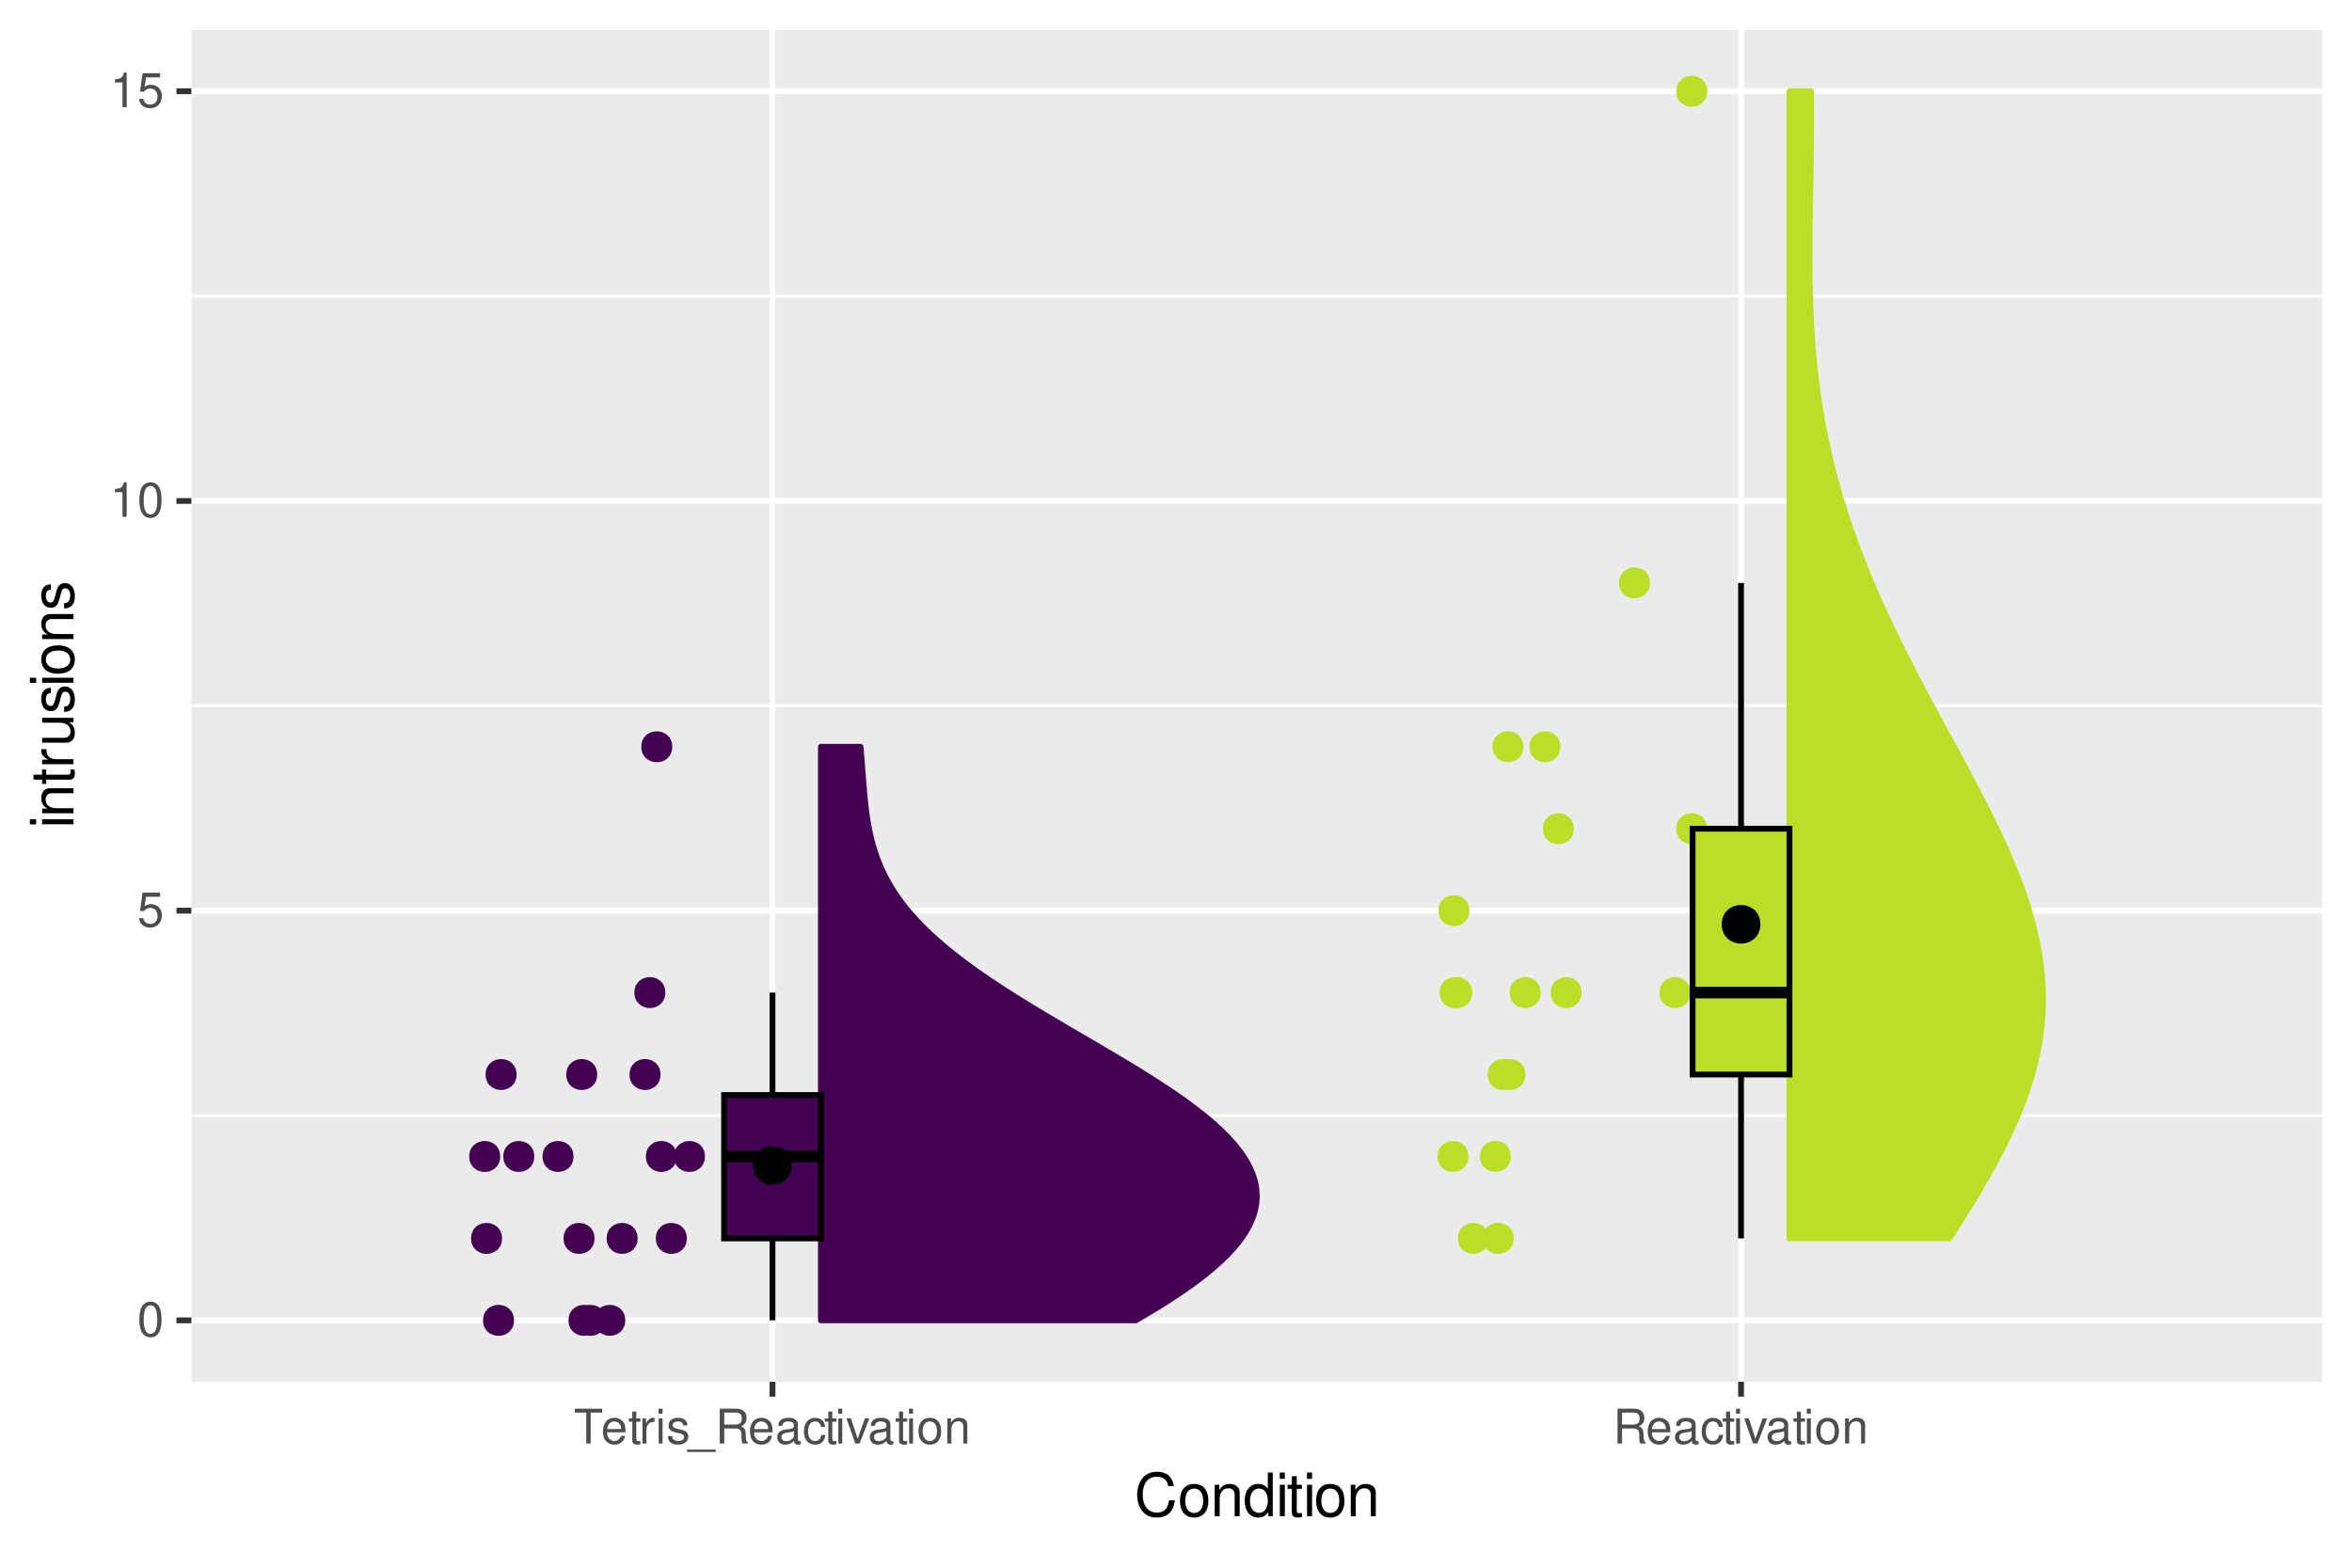 <?xml version="1.0" encoding="UTF-8"?>
<svg xmlns="http://www.w3.org/2000/svg" xmlns:xlink="http://www.w3.org/1999/xlink" width="432pt" height="288pt" viewBox="0 0 432 288" version="1.1">
<defs>
<g>
<symbol overflow="visible" id="glyph0-0">
<path style="stroke:none;" d=""/>
</symbol>
<symbol overflow="visible" id="glyph0-1">
<path style="stroke:none;" d="M 2.422 -6.359 C 1.844 -6.359 1.312 -6.094 0.984 -5.672 C 0.578 -5.109 0.375 -4.25 0.375 -3.078 C 0.375 -0.938 1.078 0.203 2.422 0.203 C 3.734 0.203 4.453 -0.938 4.453 -3.031 C 4.453 -4.25 4.266 -5.078 3.859 -5.672 C 3.531 -6.109 3.016 -6.359 2.422 -6.359 Z M 2.422 -5.672 C 3.25 -5.672 3.672 -4.828 3.672 -3.094 C 3.672 -1.281 3.266 -0.438 2.406 -0.438 C 1.578 -0.438 1.172 -1.312 1.172 -3.062 C 1.172 -4.828 1.578 -5.672 2.422 -5.672 Z M 2.422 -5.672 "/>
</symbol>
<symbol overflow="visible" id="glyph0-2">
<path style="stroke:none;" d="M 4.188 -6.234 L 0.969 -6.234 L 0.5 -2.844 L 1.219 -2.844 C 1.578 -3.266 1.875 -3.422 2.359 -3.422 C 3.203 -3.422 3.719 -2.844 3.719 -1.922 C 3.719 -1.031 3.203 -0.484 2.359 -0.484 C 1.688 -0.484 1.266 -0.828 1.078 -1.531 L 0.312 -1.531 C 0.406 -1.016 0.5 -0.781 0.688 -0.547 C 1.031 -0.078 1.672 0.203 2.375 0.203 C 3.641 0.203 4.516 -0.719 4.516 -2.031 C 4.516 -3.266 3.688 -4.109 2.5 -4.109 C 2.062 -4.109 1.703 -4 1.344 -3.734 L 1.594 -5.469 L 4.188 -5.469 Z M 4.188 -6.234 "/>
</symbol>
<symbol overflow="visible" id="glyph0-3">
<path style="stroke:none;" d="M 2.281 -4.531 L 2.281 0 L 3.047 0 L 3.047 -6.359 L 2.547 -6.359 C 2.266 -5.391 2.094 -5.25 0.891 -5.094 L 0.891 -4.531 Z M 2.281 -4.531 "/>
</symbol>
<symbol overflow="visible" id="glyph0-4">
<path style="stroke:none;" d="M 3.109 -5.688 L 5.219 -5.688 L 5.219 -6.406 L 0.188 -6.406 L 0.188 -5.688 L 2.297 -5.688 L 2.297 0 L 3.109 0 Z M 3.109 -5.688 "/>
</symbol>
<symbol overflow="visible" id="glyph0-5">
<path style="stroke:none;" d="M 4.516 -2.062 C 4.516 -2.766 4.453 -3.188 4.328 -3.531 C 4.031 -4.281 3.328 -4.734 2.469 -4.734 C 1.172 -4.734 0.359 -3.766 0.359 -2.25 C 0.359 -0.719 1.141 0.203 2.453 0.203 C 3.5 0.203 4.234 -0.391 4.422 -1.406 L 3.672 -1.406 C 3.469 -0.797 3.062 -0.469 2.469 -0.469 C 2 -0.469 1.609 -0.688 1.359 -1.078 C 1.188 -1.344 1.125 -1.594 1.125 -2.062 Z M 1.141 -2.656 C 1.203 -3.516 1.719 -4.062 2.453 -4.062 C 3.203 -4.062 3.719 -3.484 3.719 -2.656 Z M 1.141 -2.656 "/>
</symbol>
<symbol overflow="visible" id="glyph0-6">
<path style="stroke:none;" d="M 2.234 -4.609 L 1.484 -4.609 L 1.484 -5.875 L 0.75 -5.875 L 0.75 -4.609 L 0.125 -4.609 L 0.125 -4.016 L 0.75 -4.016 L 0.75 -0.531 C 0.75 -0.047 1.062 0.203 1.641 0.203 C 1.828 0.203 1.984 0.188 2.234 0.141 L 2.234 -0.469 C 2.125 -0.453 2.031 -0.438 1.875 -0.438 C 1.562 -0.438 1.484 -0.531 1.484 -0.859 L 1.484 -4.016 L 2.234 -4.016 Z M 2.234 -4.609 "/>
</symbol>
<symbol overflow="visible" id="glyph0-7">
<path style="stroke:none;" d="M 0.609 -4.609 L 0.609 0 L 1.344 0 L 1.344 -2.391 C 1.359 -3.5 1.812 -4 2.828 -3.969 L 2.828 -4.719 C 2.703 -4.734 2.625 -4.734 2.547 -4.734 C 2.062 -4.734 1.703 -4.453 1.281 -3.781 L 1.281 -4.609 Z M 0.609 -4.609 "/>
</symbol>
<symbol overflow="visible" id="glyph0-8">
<path style="stroke:none;" d="M 1.312 -4.609 L 0.594 -4.609 L 0.594 0 L 1.312 0 Z M 1.312 -6.406 L 0.578 -6.406 L 0.578 -5.484 L 1.312 -5.484 Z M 1.312 -6.406 "/>
</symbol>
<symbol overflow="visible" id="glyph0-9">
<path style="stroke:none;" d="M 3.859 -3.328 C 3.844 -4.234 3.25 -4.734 2.188 -4.734 C 1.109 -4.734 0.406 -4.188 0.406 -3.328 C 0.406 -2.609 0.781 -2.266 1.875 -2 L 2.562 -1.844 C 3.062 -1.719 3.266 -1.531 3.266 -1.203 C 3.266 -0.766 2.844 -0.469 2.203 -0.469 C 1.797 -0.469 1.469 -0.594 1.281 -0.781 C 1.172 -0.922 1.125 -1.047 1.078 -1.375 L 0.297 -1.375 C 0.328 -0.312 0.938 0.203 2.141 0.203 C 3.297 0.203 4.031 -0.375 4.031 -1.266 C 4.031 -1.938 3.656 -2.328 2.734 -2.547 L 2.031 -2.703 C 1.438 -2.844 1.172 -3.047 1.172 -3.375 C 1.172 -3.797 1.562 -4.062 2.156 -4.062 C 2.75 -4.062 3.062 -3.812 3.078 -3.328 Z M 3.859 -3.328 "/>
</symbol>
<symbol overflow="visible" id="glyph0-10">
<path style="stroke:none;" d="M 5.078 1.109 L -0.188 1.109 L -0.188 1.547 L 5.078 1.547 Z M 5.078 1.109 "/>
</symbol>
<symbol overflow="visible" id="glyph0-11">
<path style="stroke:none;" d="M 1.641 -2.766 L 3.75 -2.766 C 4.484 -2.766 4.797 -2.406 4.797 -1.625 L 4.797 -1.047 C 4.797 -0.656 4.859 -0.266 4.984 0 L 5.969 0 L 5.969 -0.203 C 5.672 -0.406 5.609 -0.641 5.594 -1.5 C 5.578 -2.547 5.406 -2.875 4.719 -3.172 C 5.438 -3.531 5.734 -3.953 5.734 -4.703 C 5.734 -5.812 5.047 -6.406 3.781 -6.406 L 0.812 -6.406 L 0.812 0 L 1.641 0 Z M 1.641 -3.484 L 1.641 -5.688 L 3.609 -5.688 C 4.078 -5.688 4.344 -5.625 4.547 -5.438 C 4.766 -5.266 4.875 -4.969 4.875 -4.594 C 4.875 -3.828 4.484 -3.484 3.609 -3.484 Z M 1.641 -3.484 "/>
</symbol>
<symbol overflow="visible" id="glyph0-12">
<path style="stroke:none;" d="M 4.703 -0.438 C 4.625 -0.406 4.594 -0.406 4.547 -0.406 C 4.297 -0.406 4.156 -0.547 4.156 -0.781 L 4.156 -3.484 C 4.156 -4.297 3.547 -4.734 2.422 -4.734 C 1.734 -4.734 1.203 -4.547 0.891 -4.203 C 0.672 -3.969 0.594 -3.703 0.578 -3.25 L 1.312 -3.25 C 1.375 -3.812 1.703 -4.062 2.391 -4.062 C 3.062 -4.062 3.422 -3.812 3.422 -3.375 L 3.422 -3.188 C 3.406 -2.875 3.25 -2.75 2.656 -2.672 C 1.625 -2.547 1.453 -2.5 1.172 -2.391 C 0.641 -2.156 0.375 -1.766 0.375 -1.156 C 0.375 -0.328 0.953 0.203 1.875 0.203 C 2.469 0.203 2.922 0 3.453 -0.469 C 3.5 0 3.734 0.203 4.203 0.203 C 4.359 0.203 4.453 0.188 4.703 0.125 Z M 3.422 -1.453 C 3.422 -1.203 3.359 -1.062 3.125 -0.859 C 2.828 -0.578 2.469 -0.438 2.047 -0.438 C 1.469 -0.438 1.141 -0.719 1.141 -1.172 C 1.141 -1.656 1.453 -1.906 2.25 -2.016 C 3.031 -2.125 3.172 -2.156 3.422 -2.281 Z M 3.422 -1.453 "/>
</symbol>
<symbol overflow="visible" id="glyph0-13">
<path style="stroke:none;" d="M 4.141 -3.062 C 4.109 -3.516 4.016 -3.797 3.828 -4.062 C 3.516 -4.484 2.969 -4.734 2.328 -4.734 C 1.078 -4.734 0.266 -3.75 0.266 -2.219 C 0.266 -0.734 1.062 0.203 2.312 0.203 C 3.406 0.203 4.109 -0.453 4.203 -1.578 L 3.453 -1.578 C 3.328 -0.844 2.953 -0.469 2.328 -0.469 C 1.516 -0.469 1.031 -1.141 1.031 -2.219 C 1.031 -3.375 1.516 -4.062 2.312 -4.062 C 2.922 -4.062 3.312 -3.703 3.406 -3.062 Z M 4.141 -3.062 "/>
</symbol>
<symbol overflow="visible" id="glyph0-14">
<path style="stroke:none;" d="M 2.5 0 L 4.281 -4.609 L 3.453 -4.609 L 2.141 -0.875 L 0.922 -4.609 L 0.094 -4.609 L 1.703 0 Z M 2.5 0 "/>
</symbol>
<symbol overflow="visible" id="glyph0-15">
<path style="stroke:none;" d="M 2.391 -4.734 C 1.094 -4.734 0.312 -3.812 0.312 -2.266 C 0.312 -0.719 1.094 0.203 2.406 0.203 C 3.703 0.203 4.484 -0.719 4.484 -2.234 C 4.484 -3.828 3.734 -4.734 2.391 -4.734 Z M 2.406 -4.062 C 3.234 -4.062 3.719 -3.391 3.719 -2.25 C 3.719 -1.156 3.203 -0.469 2.406 -0.469 C 1.578 -0.469 1.078 -1.156 1.078 -2.266 C 1.078 -3.391 1.578 -4.062 2.406 -4.062 Z M 2.406 -4.062 "/>
</symbol>
<symbol overflow="visible" id="glyph0-16">
<path style="stroke:none;" d="M 0.609 -4.609 L 0.609 0 L 1.359 0 L 1.359 -2.547 C 1.359 -3.484 1.844 -4.094 2.609 -4.094 C 3.188 -4.094 3.547 -3.75 3.547 -3.188 L 3.547 0 L 4.281 0 L 4.281 -3.484 C 4.281 -4.25 3.719 -4.734 2.828 -4.734 C 2.141 -4.734 1.703 -4.484 1.297 -3.828 L 1.297 -4.609 Z M 0.609 -4.609 "/>
</symbol>
<symbol overflow="visible" id="glyph1-0">
<path style="stroke:none;" d=""/>
</symbol>
<symbol overflow="visible" id="glyph1-1">
<path style="stroke:none;" d="M 7.281 -5.531 C 6.969 -7.297 5.953 -8.156 4.188 -8.156 C 3.109 -8.156 2.25 -7.812 1.656 -7.156 C 0.922 -6.359 0.531 -5.219 0.531 -3.922 C 0.531 -2.594 0.938 -1.469 1.688 -0.688 C 2.312 -0.047 3.109 0.25 4.141 0.25 C 6.109 0.25 7.203 -0.797 7.453 -2.922 L 6.391 -2.922 C 6.297 -2.375 6.188 -2 6.031 -1.688 C 5.703 -1.016 5.016 -0.656 4.156 -0.656 C 2.562 -0.656 1.547 -1.922 1.547 -3.922 C 1.547 -5.984 2.516 -7.25 4.062 -7.25 C 4.719 -7.25 5.328 -7.062 5.656 -6.75 C 5.953 -6.469 6.109 -6.141 6.234 -5.531 Z M 7.281 -5.531 "/>
</symbol>
<symbol overflow="visible" id="glyph1-2">
<path style="stroke:none;" d="M 2.984 -5.922 C 1.359 -5.922 0.391 -4.781 0.391 -2.844 C 0.391 -0.891 1.359 0.25 3 0.25 C 4.625 0.25 5.609 -0.906 5.609 -2.797 C 5.609 -4.797 4.656 -5.922 2.984 -5.922 Z M 3 -5.078 C 4.031 -5.078 4.656 -4.234 4.656 -2.812 C 4.656 -1.438 4.016 -0.594 3 -0.594 C 1.984 -0.594 1.359 -1.438 1.359 -2.844 C 1.359 -4.234 1.984 -5.078 3 -5.078 Z M 3 -5.078 "/>
</symbol>
<symbol overflow="visible" id="glyph1-3">
<path style="stroke:none;" d="M 0.766 -5.766 L 0.766 0 L 1.688 0 L 1.688 -3.172 C 1.688 -4.359 2.312 -5.125 3.25 -5.125 C 3.984 -5.125 4.438 -4.688 4.438 -4 L 4.438 0 L 5.359 0 L 5.359 -4.359 C 5.359 -5.312 4.641 -5.922 3.531 -5.922 C 2.672 -5.922 2.125 -5.594 1.609 -4.797 L 1.609 -5.766 Z M 0.766 -5.766 "/>
</symbol>
<symbol overflow="visible" id="glyph1-4">
<path style="stroke:none;" d="M 5.438 -8.016 L 4.531 -8.016 L 4.531 -5.031 C 4.141 -5.625 3.531 -5.922 2.766 -5.922 C 1.266 -5.922 0.281 -4.734 0.281 -2.891 C 0.281 -0.953 1.234 0.25 2.797 0.25 C 3.594 0.25 4.141 -0.047 4.625 -0.766 L 4.625 0 L 5.438 0 Z M 2.922 -5.078 C 3.906 -5.078 4.531 -4.203 4.531 -2.812 C 4.531 -1.484 3.891 -0.609 2.922 -0.609 C 1.906 -0.609 1.25 -1.5 1.25 -2.844 C 1.25 -4.188 1.906 -5.078 2.922 -5.078 Z M 2.922 -5.078 "/>
</symbol>
<symbol overflow="visible" id="glyph1-5">
<path style="stroke:none;" d="M 1.656 -5.766 L 0.734 -5.766 L 0.734 0 L 1.656 0 Z M 1.656 -8.016 L 0.719 -8.016 L 0.719 -6.859 L 1.656 -6.859 Z M 1.656 -8.016 "/>
</symbol>
<symbol overflow="visible" id="glyph1-6">
<path style="stroke:none;" d="M 2.797 -5.766 L 1.844 -5.766 L 1.844 -7.344 L 0.938 -7.344 L 0.938 -5.766 L 0.156 -5.766 L 0.156 -5.016 L 0.938 -5.016 L 0.938 -0.656 C 0.938 -0.062 1.328 0.25 2.047 0.25 C 2.281 0.25 2.484 0.234 2.797 0.172 L 2.797 -0.594 C 2.656 -0.562 2.547 -0.547 2.359 -0.547 C 1.953 -0.547 1.844 -0.656 1.844 -1.062 L 1.844 -5.016 L 2.797 -5.016 Z M 2.797 -5.766 "/>
</symbol>
<symbol overflow="visible" id="glyph2-0">
<path style="stroke:none;" d=""/>
</symbol>
<symbol overflow="visible" id="glyph2-1">
<path style="stroke:none;" d="M -5.766 -1.656 L -5.766 -0.734 L 0 -0.734 L 0 -1.656 Z M -8.016 -1.656 L -8.016 -0.719 L -6.859 -0.719 L -6.859 -1.656 Z M -8.016 -1.656 "/>
</symbol>
<symbol overflow="visible" id="glyph2-2">
<path style="stroke:none;" d="M -5.766 -0.766 L 0 -0.766 L 0 -1.688 L -3.172 -1.688 C -4.359 -1.688 -5.125 -2.312 -5.125 -3.25 C -5.125 -3.984 -4.688 -4.438 -4 -4.438 L 0 -4.438 L 0 -5.359 L -4.359 -5.359 C -5.312 -5.359 -5.922 -4.641 -5.922 -3.531 C -5.922 -2.672 -5.594 -2.125 -4.797 -1.609 L -5.766 -1.609 Z M -5.766 -0.766 "/>
</symbol>
<symbol overflow="visible" id="glyph2-3">
<path style="stroke:none;" d="M -5.766 -2.797 L -5.766 -1.844 L -7.344 -1.844 L -7.344 -0.938 L -5.766 -0.938 L -5.766 -0.156 L -5.016 -0.156 L -5.016 -0.938 L -0.656 -0.938 C -0.062 -0.938 0.25 -1.328 0.25 -2.047 C 0.25 -2.281 0.234 -2.484 0.172 -2.797 L -0.594 -2.797 C -0.562 -2.656 -0.547 -2.547 -0.547 -2.359 C -0.547 -1.953 -0.656 -1.844 -1.062 -1.844 L -5.016 -1.844 L -5.016 -2.797 Z M -5.766 -2.797 "/>
</symbol>
<symbol overflow="visible" id="glyph2-4">
<path style="stroke:none;" d="M -5.766 -0.766 L 0 -0.766 L 0 -1.688 L -2.984 -1.688 C -4.375 -1.688 -5 -2.266 -4.969 -3.531 L -5.891 -3.531 C -5.922 -3.375 -5.922 -3.281 -5.922 -3.172 C -5.922 -2.578 -5.578 -2.141 -4.719 -1.609 L -5.766 -1.609 Z M -5.766 -0.766 "/>
</symbol>
<symbol overflow="visible" id="glyph2-5">
<path style="stroke:none;" d="M 0 -5.297 L -5.766 -5.297 L -5.766 -4.391 L -2.5 -4.391 C -1.312 -4.391 -0.547 -3.766 -0.547 -2.812 C -0.547 -2.094 -0.984 -1.625 -1.688 -1.625 L -5.766 -1.625 L -5.766 -0.719 L -1.312 -0.719 C -0.359 -0.719 0.25 -1.438 0.25 -2.547 C 0.25 -3.406 -0.047 -3.938 -0.797 -4.484 L 0 -4.484 Z M 0 -5.297 "/>
</symbol>
<symbol overflow="visible" id="glyph2-6">
<path style="stroke:none;" d="M -4.156 -4.812 C -5.297 -4.812 -5.922 -4.062 -5.922 -2.734 C -5.922 -1.391 -5.234 -0.516 -4.172 -0.516 C -3.266 -0.516 -2.844 -0.984 -2.516 -2.344 L -2.297 -3.203 C -2.141 -3.844 -1.906 -4.094 -1.5 -4.094 C -0.953 -4.094 -0.594 -3.547 -0.594 -2.75 C -0.594 -2.25 -0.734 -1.844 -0.984 -1.609 C -1.141 -1.469 -1.312 -1.391 -1.719 -1.344 L -1.719 -0.375 C -0.391 -0.422 0.25 -1.172 0.25 -2.672 C 0.25 -4.125 -0.469 -5.047 -1.578 -5.047 C -2.438 -5.047 -2.906 -4.562 -3.172 -3.422 L -3.391 -2.547 C -3.562 -1.797 -3.812 -1.469 -4.219 -1.469 C -4.75 -1.469 -5.078 -1.953 -5.078 -2.688 C -5.078 -3.438 -4.766 -3.828 -4.156 -3.844 Z M -4.156 -4.812 "/>
</symbol>
<symbol overflow="visible" id="glyph2-7">
<path style="stroke:none;" d="M -5.922 -2.984 C -5.922 -1.359 -4.781 -0.391 -2.844 -0.391 C -0.891 -0.391 0.25 -1.359 0.25 -3 C 0.25 -4.625 -0.906 -5.609 -2.797 -5.609 C -4.797 -5.609 -5.922 -4.656 -5.922 -2.984 Z M -5.078 -3 C -5.078 -4.031 -4.234 -4.656 -2.812 -4.656 C -1.438 -4.656 -0.594 -4.016 -0.594 -3 C -0.594 -1.984 -1.438 -1.359 -2.844 -1.359 C -4.234 -1.359 -5.078 -1.984 -5.078 -3 Z M -5.078 -3 "/>
</symbol>
</g>
<clipPath id="clip1">
  <path d="M 35.152 5.48 L 426.523 5.48 L 426.523 253.852 L 35.152 253.852 Z M 35.152 5.48 "/>
</clipPath>
<clipPath id="clip2">
  <path d="M 35.152 204 L 426.523 204 L 426.523 206 L 35.152 206 Z M 35.152 204 "/>
</clipPath>
<clipPath id="clip3">
  <path d="M 35.152 129 L 426.523 129 L 426.523 130 L 35.152 130 Z M 35.152 129 "/>
</clipPath>
<clipPath id="clip4">
  <path d="M 35.152 54 L 426.523 54 L 426.523 55 L 35.152 55 Z M 35.152 54 "/>
</clipPath>
<clipPath id="clip5">
  <path d="M 35.152 242 L 426.523 242 L 426.523 244 L 35.152 244 Z M 35.152 242 "/>
</clipPath>
<clipPath id="clip6">
  <path d="M 35.152 166 L 426.523 166 L 426.523 168 L 35.152 168 Z M 35.152 166 "/>
</clipPath>
<clipPath id="clip7">
  <path d="M 35.152 91 L 426.523 91 L 426.523 93 L 35.152 93 Z M 35.152 91 "/>
</clipPath>
<clipPath id="clip8">
  <path d="M 35.152 16 L 426.523 16 L 426.523 18 L 35.152 18 Z M 35.152 16 "/>
</clipPath>
<clipPath id="clip9">
  <path d="M 141 5.48 L 143 5.48 L 143 253.852 L 141 253.852 Z M 141 5.48 "/>
</clipPath>
<clipPath id="clip10">
  <path d="M 319 5.48 L 321 5.48 L 321 253.852 L 319 253.852 Z M 319 5.48 "/>
</clipPath>
</defs>
<g id="surface31">
<rect x="0" y="0" width="432" height="288" style="fill:rgb(100%,100%,100%);fill-opacity:1;stroke:none;"/>
<rect x="0" y="0" width="432" height="288" style="fill:rgb(100%,100%,100%);fill-opacity:1;stroke:none;"/>
<path style="fill:none;stroke-width:1.067;stroke-linecap:round;stroke-linejoin:round;stroke:rgb(100%,100%,100%);stroke-opacity:1;stroke-miterlimit:10;" d="M 0 288 L 432 288 L 432 0 L 0 0 Z M 0 288 "/>
<g clip-path="url(#clip1)" clip-rule="nonzero">
<path style=" stroke:none;fill-rule:nonzero;fill:rgb(92.157%,92.157%,92.157%);fill-opacity:1;" d="M 35.152 253.848 L 426.523 253.848 L 426.523 5.477 L 35.152 5.477 Z M 35.152 253.848 "/>
</g>
<g clip-path="url(#clip2)" clip-rule="nonzero">
<path style="fill:none;stroke-width:0.533;stroke-linecap:butt;stroke-linejoin:round;stroke:rgb(100%,100%,100%);stroke-opacity:1;stroke-miterlimit:10;" d="M 35.152 204.93 L 426.52 204.93 "/>
</g>
<g clip-path="url(#clip3)" clip-rule="nonzero">
<path style="fill:none;stroke-width:0.533;stroke-linecap:butt;stroke-linejoin:round;stroke:rgb(100%,100%,100%);stroke-opacity:1;stroke-miterlimit:10;" d="M 35.152 129.664 L 426.52 129.664 "/>
</g>
<g clip-path="url(#clip4)" clip-rule="nonzero">
<path style="fill:none;stroke-width:0.533;stroke-linecap:butt;stroke-linejoin:round;stroke:rgb(100%,100%,100%);stroke-opacity:1;stroke-miterlimit:10;" d="M 35.152 54.402 L 426.52 54.402 "/>
</g>
<g clip-path="url(#clip5)" clip-rule="nonzero">
<path style="fill:none;stroke-width:1.067;stroke-linecap:butt;stroke-linejoin:round;stroke:rgb(100%,100%,100%);stroke-opacity:1;stroke-miterlimit:10;" d="M 35.152 242.559 L 426.52 242.559 "/>
</g>
<g clip-path="url(#clip6)" clip-rule="nonzero">
<path style="fill:none;stroke-width:1.067;stroke-linecap:butt;stroke-linejoin:round;stroke:rgb(100%,100%,100%);stroke-opacity:1;stroke-miterlimit:10;" d="M 35.152 167.297 L 426.52 167.297 "/>
</g>
<g clip-path="url(#clip7)" clip-rule="nonzero">
<path style="fill:none;stroke-width:1.067;stroke-linecap:butt;stroke-linejoin:round;stroke:rgb(100%,100%,100%);stroke-opacity:1;stroke-miterlimit:10;" d="M 35.152 92.031 L 426.52 92.031 "/>
</g>
<g clip-path="url(#clip8)" clip-rule="nonzero">
<path style="fill:none;stroke-width:1.067;stroke-linecap:butt;stroke-linejoin:round;stroke:rgb(100%,100%,100%);stroke-opacity:1;stroke-miterlimit:10;" d="M 35.152 16.77 L 426.52 16.77 "/>
</g>
<g clip-path="url(#clip9)" clip-rule="nonzero">
<path style="fill:none;stroke-width:1.067;stroke-linecap:butt;stroke-linejoin:round;stroke:rgb(100%,100%,100%);stroke-opacity:1;stroke-miterlimit:10;" d="M 141.887 253.848 L 141.887 5.48 "/>
</g>
<g clip-path="url(#clip10)" clip-rule="nonzero">
<path style="fill:none;stroke-width:1.067;stroke-linecap:butt;stroke-linejoin:round;stroke:rgb(100%,100%,100%);stroke-opacity:1;stroke-miterlimit:10;" d="M 319.785 253.848 L 319.785 5.48 "/>
</g>
<path style="fill-rule:nonzero;fill:rgb(26.667%,0.392%,32.941%);fill-opacity:1;stroke-width:1.067;stroke-linecap:butt;stroke-linejoin:round;stroke:rgb(26.667%,0.392%,32.941%);stroke-opacity:1;stroke-miterlimit:10;" d="M 150.781 242.559 L 150.781 137.191 L 158.059 137.191 L 158.078 137.398 L 158.094 137.602 L 158.133 138.016 L 158.148 138.223 L 158.168 138.43 L 158.184 138.633 L 158.203 138.84 L 158.234 139.254 L 158.25 139.457 L 158.27 139.664 L 158.316 140.285 L 158.332 140.488 L 158.395 141.316 L 158.41 141.52 L 158.473 142.348 L 158.488 142.551 L 158.504 142.758 L 158.523 142.965 L 158.539 143.172 L 158.555 143.375 L 158.617 144.203 L 158.637 144.406 L 158.652 144.613 L 158.672 144.82 L 158.688 145.027 L 158.707 145.234 L 158.723 145.438 L 158.781 146.059 L 158.797 146.262 L 158.82 146.469 L 158.879 147.09 L 158.902 147.293 L 158.926 147.5 L 158.945 147.707 L 158.992 148.121 L 159.02 148.324 L 159.066 148.738 L 159.121 149.152 L 159.148 149.355 L 159.176 149.562 L 159.238 149.977 L 159.266 150.18 L 159.297 150.387 L 159.332 150.594 L 159.363 150.801 L 159.398 151.008 L 159.434 151.211 L 159.504 151.625 L 159.582 152.039 L 159.621 152.242 L 159.707 152.656 L 159.746 152.863 L 159.793 153.066 L 159.836 153.273 L 159.883 153.48 L 159.934 153.688 L 159.98 153.895 L 160.031 154.098 L 160.082 154.305 L 160.246 154.926 L 160.301 155.129 L 160.418 155.543 L 160.543 155.957 L 160.605 156.16 L 160.738 156.574 L 160.809 156.781 L 160.879 156.984 L 160.949 157.191 L 161.098 157.605 L 161.176 157.812 L 161.25 158.016 L 161.496 158.637 L 161.582 158.844 L 161.668 159.047 L 161.938 159.668 L 162.035 159.871 L 162.129 160.078 L 162.227 160.285 L 162.43 160.699 L 162.535 160.902 L 162.637 161.109 L 162.965 161.73 L 163.082 161.934 L 163.195 162.141 L 163.312 162.348 L 163.434 162.555 L 163.555 162.758 L 163.805 163.172 L 164.062 163.586 L 164.195 163.789 L 164.605 164.41 L 164.746 164.617 L 164.891 164.82 L 165.035 165.027 L 165.184 165.234 L 165.488 165.648 L 165.641 165.852 L 165.797 166.059 L 166.117 166.473 L 166.281 166.676 L 166.445 166.883 L 166.617 167.09 L 166.785 167.297 L 166.961 167.504 L 167.137 167.707 L 167.312 167.914 L 167.672 168.328 L 167.859 168.535 L 168.047 168.738 L 168.234 168.945 L 168.617 169.359 L 168.816 169.562 L 169.215 169.977 L 169.621 170.391 L 169.832 170.594 L 170.254 171.008 L 170.684 171.422 L 170.906 171.625 L 171.125 171.832 L 171.348 172.039 L 171.578 172.246 L 171.805 172.453 L 172.035 172.656 L 172.504 173.07 L 172.742 173.277 L 172.984 173.48 L 173.469 173.895 L 173.715 174.102 L 173.965 174.309 L 174.215 174.512 L 174.469 174.719 L 174.727 174.926 L 174.98 175.133 L 175.242 175.34 L 175.504 175.543 L 176.301 176.164 L 176.574 176.367 L 177.121 176.781 L 177.676 177.195 L 177.957 177.398 L 178.238 177.605 L 178.523 177.812 L 178.812 178.02 L 179.098 178.227 L 179.391 178.43 L 179.977 178.844 L 180.57 179.258 L 180.871 179.461 L 181.473 179.875 L 181.777 180.082 L 182.086 180.285 L 182.703 180.699 L 183.328 181.113 L 183.641 181.316 L 183.961 181.523 L 184.277 181.73 L 184.918 182.145 L 185.238 182.348 L 185.887 182.762 L 186.215 182.969 L 186.543 183.172 L 186.871 183.379 L 187.203 183.586 L 187.531 183.793 L 187.863 184 L 188.199 184.203 L 189.207 184.824 L 189.547 185.031 L 189.887 185.234 L 190.566 185.648 L 190.91 185.855 L 191.25 186.059 L 191.938 186.473 L 192.285 186.68 L 192.629 186.887 L 192.977 187.09 L 194.02 187.711 L 194.371 187.918 L 194.719 188.121 L 195.422 188.535 L 195.77 188.742 L 196.121 188.949 L 196.473 189.152 L 196.824 189.359 L 197.18 189.566 L 197.531 189.773 L 197.883 189.977 L 198.586 190.391 L 198.941 190.598 L 199.293 190.805 L 199.645 191.008 L 199.996 191.215 L 200.352 191.422 L 201.055 191.836 L 201.406 192.039 L 202.461 192.66 L 202.809 192.863 L 203.16 193.07 L 203.508 193.277 L 203.859 193.484 L 204.207 193.691 L 204.555 193.895 L 204.902 194.102 L 205.246 194.309 L 205.594 194.516 L 205.938 194.723 L 206.281 194.926 L 206.969 195.34 L 207.648 195.754 L 207.988 195.957 L 208.324 196.164 L 208.664 196.371 L 208.996 196.578 L 209.332 196.781 L 209.668 196.988 L 210 197.195 L 210.328 197.402 L 210.66 197.609 L 210.988 197.812 L 212.285 198.641 L 212.605 198.844 L 213.555 199.465 L 213.867 199.668 L 214.492 200.082 L 214.797 200.289 L 215.105 200.496 L 215.41 200.699 L 216.012 201.113 L 216.605 201.527 L 216.898 201.73 L 217.191 201.938 L 217.48 202.145 L 217.766 202.352 L 218.055 202.559 L 218.332 202.762 L 218.613 202.969 L 219.168 203.383 L 219.441 203.586 L 219.98 204 L 220.504 204.414 L 220.766 204.617 L 221.023 204.824 L 221.531 205.238 L 221.777 205.445 L 222.027 205.648 L 222.27 205.855 L 222.746 206.27 L 222.98 206.473 L 223.215 206.68 L 223.668 207.094 L 223.891 207.301 L 224.109 207.504 L 224.328 207.711 L 224.75 208.125 L 225.16 208.535 L 225.363 208.742 L 225.754 209.156 L 225.945 209.359 L 226.129 209.566 L 226.316 209.773 L 226.496 209.98 L 226.672 210.188 L 226.848 210.391 L 227.184 210.805 L 227.348 211.012 L 227.508 211.219 L 227.664 211.422 L 227.969 211.836 L 228.109 212.043 L 228.254 212.25 L 228.391 212.453 L 228.523 212.66 L 228.66 212.867 L 228.785 213.074 L 228.906 213.277 L 229.027 213.484 L 229.145 213.691 L 229.258 213.898 L 229.363 214.105 L 229.469 214.309 L 229.57 214.516 L 229.766 214.93 L 229.852 215.137 L 229.938 215.34 L 230.02 215.547 L 230.098 215.754 L 230.172 215.961 L 230.242 216.164 L 230.309 216.371 L 230.371 216.578 L 230.43 216.785 L 230.484 216.992 L 230.535 217.195 L 230.582 217.402 L 230.625 217.609 L 230.664 217.816 L 230.699 218.023 L 230.73 218.227 L 230.758 218.434 L 230.781 218.641 L 230.797 218.848 L 230.816 219.055 L 230.824 219.258 L 230.832 219.465 L 230.836 219.672 L 230.832 219.879 L 230.832 220.082 L 230.809 220.496 L 230.77 220.91 L 230.746 221.113 L 230.684 221.527 L 230.645 221.734 L 230.602 221.941 L 230.559 222.145 L 230.457 222.559 L 230.402 222.766 L 230.34 222.969 L 230.277 223.176 L 230.203 223.383 L 230.133 223.59 L 230.055 223.797 L 229.973 224 L 229.891 224.207 L 229.801 224.414 L 229.613 224.828 L 229.512 225.031 L 229.41 225.238 L 229.297 225.445 L 229.188 225.652 L 229.07 225.859 L 228.949 226.062 L 228.828 226.27 L 228.699 226.477 L 228.566 226.684 L 228.434 226.887 L 228.152 227.301 L 227.855 227.715 L 227.703 227.918 L 227.383 228.332 L 227.047 228.746 L 226.875 228.949 L 226.695 229.156 L 226.52 229.363 L 226.336 229.57 L 226.148 229.773 L 225.957 229.98 L 225.566 230.395 L 225.363 230.602 L 224.953 231.012 L 224.523 231.426 L 224.305 231.633 L 224.082 231.836 L 223.859 232.043 L 223.398 232.457 L 223.164 232.66 L 222.926 232.867 L 222.684 233.074 L 222.191 233.488 L 221.941 233.691 L 221.684 233.898 L 221.43 234.105 L 220.906 234.52 L 220.637 234.723 L 220.098 235.137 L 219.543 235.551 L 219.262 235.754 L 218.977 235.961 L 218.695 236.168 L 218.402 236.375 L 218.113 236.578 L 217.52 236.992 L 216.918 237.406 L 216.613 237.609 L 216.305 237.816 L 215.992 238.023 L 215.684 238.23 L 215.367 238.438 L 215.051 238.641 L 214.73 238.848 L 214.406 239.055 L 214.086 239.262 L 213.758 239.465 L 213.43 239.672 L 212.434 240.293 L 212.094 240.496 L 211.758 240.703 L 211.418 240.91 L 210.73 241.324 L 210.383 241.527 L 209.688 241.941 L 209.332 242.148 L 208.98 242.355 L 208.625 242.559 Z M 150.781 242.559 "/>
<path style="fill-rule:nonzero;fill:rgb(73.333%,87.451%,15.294%);fill-opacity:1;stroke-width:1.067;stroke-linecap:butt;stroke-linejoin:round;stroke:rgb(73.333%,87.451%,15.294%);stroke-opacity:1;stroke-miterlimit:10;" d="M 328.68 227.508 L 328.68 16.77 L 332.633 16.77 L 332.637 17.18 L 332.645 18.008 L 332.648 18.418 L 332.648 18.832 L 332.652 19.242 L 332.652 19.656 L 332.656 20.066 L 332.656 22.543 L 332.652 22.953 L 332.652 23.781 L 332.648 24.191 L 332.645 24.605 L 332.645 25.016 L 332.637 25.844 L 332.633 26.254 L 332.629 26.668 L 332.625 27.078 L 332.621 27.492 L 332.613 27.902 L 332.605 28.73 L 332.598 29.141 L 332.594 29.555 L 332.59 29.965 L 332.582 30.379 L 332.574 30.789 L 332.57 31.203 L 332.562 31.617 L 332.559 32.027 L 332.551 32.441 L 332.543 32.852 L 332.535 33.266 L 332.531 33.676 L 332.516 34.504 L 332.508 34.914 L 332.504 35.328 L 332.496 35.738 L 332.488 36.152 L 332.48 36.562 L 332.477 36.977 L 332.469 37.391 L 332.461 37.801 L 332.457 38.215 L 332.449 38.625 L 332.441 39.039 L 332.438 39.449 L 332.43 39.863 L 332.426 40.277 L 332.418 40.688 L 332.414 41.102 L 332.41 41.512 L 332.406 41.926 L 332.398 42.34 L 332.395 42.75 L 332.391 43.164 L 332.387 43.574 L 332.387 43.988 L 332.383 44.398 L 332.379 44.812 L 332.379 45.227 L 332.375 45.637 L 332.375 48.113 L 332.379 48.523 L 332.379 48.938 L 332.383 49.348 L 332.387 49.762 L 332.391 50.172 L 332.398 51 L 332.406 51.41 L 332.41 51.824 L 332.418 52.234 L 332.426 52.648 L 332.434 53.059 L 332.445 53.473 L 332.453 53.887 L 332.465 54.297 L 332.477 54.711 L 332.488 55.121 L 332.5 55.535 L 332.516 55.949 L 332.531 56.359 L 332.547 56.773 L 332.562 57.184 L 332.582 57.598 L 332.598 58.008 L 332.637 58.836 L 332.66 59.246 L 332.68 59.66 L 332.703 60.07 L 332.727 60.484 L 332.754 60.895 L 332.777 61.309 L 332.805 61.723 L 332.832 62.133 L 332.863 62.547 L 332.895 62.957 L 332.926 63.371 L 332.957 63.781 L 332.992 64.195 L 333.023 64.609 L 333.059 65.02 L 333.098 65.434 L 333.137 65.844 L 333.176 66.258 L 333.215 66.668 L 333.301 67.496 L 333.344 67.906 L 333.387 68.32 L 333.434 68.73 L 333.48 69.145 L 333.531 69.555 L 333.633 70.383 L 333.684 70.793 L 333.738 71.207 L 333.793 71.617 L 333.848 72.031 L 333.906 72.445 L 333.965 72.855 L 334.027 73.27 L 334.086 73.68 L 334.152 74.094 L 334.215 74.504 L 334.348 75.332 L 334.414 75.742 L 334.484 76.156 L 334.555 76.566 L 334.629 76.98 L 334.703 77.391 L 334.852 78.219 L 334.934 78.629 L 335.012 79.043 L 335.094 79.453 L 335.176 79.867 L 335.258 80.277 L 335.43 81.105 L 335.516 81.516 L 335.605 81.93 L 335.695 82.34 L 335.789 82.754 L 335.883 83.164 L 335.977 83.578 L 336.074 83.992 L 336.172 84.402 L 336.27 84.816 L 336.371 85.227 L 336.473 85.641 L 336.578 86.055 L 336.684 86.465 L 336.789 86.879 L 336.898 87.289 L 337.004 87.703 L 337.117 88.113 L 337.344 88.941 L 337.457 89.352 L 337.574 89.766 L 337.691 90.176 L 337.812 90.59 L 337.934 91 L 338.055 91.414 L 338.18 91.828 L 338.305 92.238 L 338.43 92.652 L 338.559 93.062 L 338.688 93.477 L 338.82 93.887 L 339.086 94.715 L 339.219 95.125 L 339.359 95.539 L 339.496 95.949 L 339.637 96.363 L 339.777 96.773 L 339.918 97.188 L 340.062 97.602 L 340.207 98.012 L 340.355 98.426 L 340.5 98.836 L 340.652 99.25 L 340.801 99.66 L 341.105 100.488 L 341.262 100.898 L 341.418 101.312 L 341.574 101.723 L 341.895 102.551 L 342.055 102.961 L 342.219 103.375 L 342.379 103.785 L 342.547 104.199 L 342.711 104.609 L 342.879 105.023 L 343.051 105.438 L 343.219 105.848 L 343.391 106.262 L 343.562 106.672 L 343.738 107.086 L 343.914 107.496 L 344.266 108.324 L 344.445 108.734 L 344.625 109.148 L 344.809 109.559 L 344.992 109.973 L 345.172 110.383 L 345.359 110.797 L 345.543 111.211 L 345.73 111.621 L 345.918 112.035 L 346.109 112.445 L 346.301 112.859 L 346.492 113.27 L 346.875 114.098 L 347.07 114.508 L 347.266 114.922 L 347.465 115.332 L 347.66 115.746 L 347.859 116.156 L 348.258 116.984 L 348.461 117.395 L 348.664 117.809 L 348.867 118.219 L 349.07 118.633 L 349.277 119.047 L 349.48 119.457 L 349.688 119.871 L 349.898 120.281 L 350.105 120.695 L 350.312 121.105 L 350.734 121.934 L 350.945 122.344 L 351.16 122.758 L 351.371 123.168 L 351.586 123.582 L 351.801 123.992 L 352.23 124.82 L 352.445 125.23 L 352.664 125.645 L 352.879 126.055 L 353.098 126.469 L 353.316 126.879 L 353.754 127.707 L 353.973 128.117 L 354.195 128.531 L 354.414 128.941 L 354.637 129.355 L 354.855 129.766 L 355.301 130.594 L 355.523 131.004 L 355.746 131.418 L 355.969 131.828 L 356.414 132.656 L 356.637 133.066 L 356.863 133.48 L 357.086 133.891 L 357.309 134.305 L 357.535 134.715 L 357.98 135.543 L 358.207 135.953 L 358.43 136.367 L 358.652 136.777 L 358.875 137.191 L 359.102 137.602 L 359.547 138.43 L 359.77 138.84 L 359.992 139.254 L 360.215 139.664 L 360.438 140.078 L 360.66 140.488 L 360.879 140.902 L 361.102 141.316 L 361.32 141.727 L 361.543 142.141 L 361.762 142.551 L 361.98 142.965 L 362.199 143.375 L 362.418 143.789 L 362.633 144.203 L 362.852 144.613 L 363.066 145.027 L 363.281 145.438 L 363.496 145.852 L 363.711 146.262 L 364.133 147.09 L 364.344 147.5 L 364.555 147.914 L 364.766 148.324 L 365.18 149.152 L 365.387 149.562 L 365.59 149.977 L 365.793 150.387 L 365.996 150.801 L 366.199 151.211 L 366.598 152.039 L 366.793 152.449 L 366.992 152.863 L 367.184 153.273 L 367.379 153.688 L 367.57 154.098 L 367.758 154.512 L 367.949 154.926 L 368.137 155.336 L 368.32 155.75 L 368.504 156.16 L 368.688 156.574 L 368.867 156.984 L 369.047 157.398 L 369.223 157.812 L 369.395 158.223 L 369.57 158.637 L 369.738 159.047 L 369.91 159.461 L 370.078 159.871 L 370.406 160.699 L 370.566 161.109 L 370.723 161.523 L 370.879 161.934 L 371.035 162.348 L 371.188 162.758 L 371.484 163.586 L 371.629 163.996 L 371.773 164.41 L 371.914 164.82 L 372.051 165.234 L 372.184 165.648 L 372.32 166.059 L 372.449 166.473 L 372.578 166.883 L 372.703 167.297 L 372.824 167.707 L 372.945 168.121 L 373.059 168.535 L 373.176 168.945 L 373.285 169.359 L 373.395 169.77 L 373.5 170.184 L 373.605 170.594 L 373.801 171.422 L 373.898 171.832 L 373.988 172.246 L 374.078 172.656 L 374.16 173.07 L 374.242 173.48 L 374.398 174.309 L 374.473 174.719 L 374.539 175.133 L 374.609 175.543 L 374.668 175.957 L 374.73 176.367 L 374.84 177.195 L 374.891 177.605 L 374.938 178.02 L 374.984 178.43 L 375.02 178.844 L 375.059 179.258 L 375.094 179.668 L 375.121 180.082 L 375.148 180.492 L 375.172 180.906 L 375.195 181.316 L 375.207 181.73 L 375.223 182.145 L 375.23 182.555 L 375.238 182.969 L 375.242 183.379 L 375.238 183.793 L 375.238 184.203 L 375.227 184.617 L 375.219 185.031 L 375.203 185.441 L 375.184 185.855 L 375.16 186.266 L 375.137 186.68 L 375.109 187.09 L 375.039 187.918 L 375 188.328 L 374.957 188.742 L 374.91 189.152 L 374.859 189.566 L 374.805 189.977 L 374.75 190.391 L 374.688 190.805 L 374.625 191.215 L 374.559 191.629 L 374.484 192.039 L 374.414 192.453 L 374.332 192.863 L 374.254 193.277 L 374.168 193.691 L 374.078 194.102 L 373.988 194.516 L 373.891 194.926 L 373.793 195.34 L 373.691 195.754 L 373.586 196.164 L 373.477 196.578 L 373.367 196.988 L 373.25 197.402 L 373.133 197.812 L 373.012 198.227 L 372.883 198.641 L 372.758 199.051 L 372.625 199.465 L 372.492 199.875 L 372.352 200.289 L 372.211 200.699 L 372.07 201.113 L 371.922 201.527 L 371.773 201.938 L 371.617 202.352 L 371.461 202.762 L 371.305 203.176 L 371.141 203.586 L 370.977 204 L 370.809 204.414 L 370.641 204.824 L 370.465 205.238 L 370.289 205.648 L 370.109 206.062 L 369.93 206.473 L 369.746 206.887 L 369.559 207.301 L 369.371 207.711 L 369.176 208.125 L 368.984 208.535 L 368.785 208.949 L 368.586 209.359 L 368.387 209.773 L 368.18 210.188 L 367.977 210.598 L 367.766 211.012 L 367.555 211.422 L 367.344 211.836 L 367.129 212.25 L 366.91 212.66 L 366.691 213.074 L 366.469 213.484 L 366.246 213.898 L 366.023 214.309 L 365.793 214.723 L 365.566 215.137 L 365.336 215.547 L 365.102 215.961 L 364.867 216.371 L 364.633 216.785 L 364.395 217.195 L 363.918 218.023 L 363.676 218.434 L 363.43 218.848 L 363.188 219.258 L 362.941 219.672 L 362.691 220.082 L 362.445 220.496 L 362.195 220.91 L 361.941 221.32 L 361.691 221.734 L 361.438 222.145 L 361.184 222.559 L 360.93 222.969 L 360.672 223.383 L 360.418 223.797 L 360.16 224.207 L 359.902 224.621 L 359.641 225.031 L 359.383 225.445 L 359.121 225.859 L 358.863 226.27 L 358.602 226.684 L 358.34 227.094 L 358.078 227.508 Z M 328.68 227.508 "/>
<path style="fill-rule:nonzero;fill:rgb(26.667%,0.392%,32.941%);fill-opacity:1;stroke-width:0.709;stroke-linecap:round;stroke-linejoin:round;stroke:rgb(26.667%,0.392%,32.941%);stroke-opacity:1;stroke-miterlimit:10;" d="M 116.762 227.508 C 116.762 230.824 111.785 230.824 111.785 227.508 C 111.785 224.188 116.762 224.188 116.762 227.508 "/>
<path style="fill-rule:nonzero;fill:rgb(26.667%,0.392%,32.941%);fill-opacity:1;stroke-width:0.709;stroke-linecap:round;stroke-linejoin:round;stroke:rgb(26.667%,0.392%,32.941%);stroke-opacity:1;stroke-miterlimit:10;" d="M 123.961 212.453 C 123.961 215.773 118.984 215.773 118.984 212.453 C 118.984 209.137 123.961 209.137 123.961 212.453 "/>
<path style="fill-rule:nonzero;fill:rgb(26.667%,0.392%,32.941%);fill-opacity:1;stroke-width:0.709;stroke-linecap:round;stroke-linejoin:round;stroke:rgb(26.667%,0.392%,32.941%);stroke-opacity:1;stroke-miterlimit:10;" d="M 109.336 197.402 C 109.336 200.719 104.359 200.719 104.359 197.402 C 104.359 194.082 109.336 194.082 109.336 197.402 "/>
<path style="fill-rule:nonzero;fill:rgb(26.667%,0.392%,32.941%);fill-opacity:1;stroke-width:0.709;stroke-linecap:round;stroke-linejoin:round;stroke:rgb(26.667%,0.392%,32.941%);stroke-opacity:1;stroke-miterlimit:10;" d="M 114.492 242.559 C 114.492 245.879 109.516 245.879 109.516 242.559 C 109.516 239.242 114.492 239.242 114.492 242.559 "/>
<path style="fill-rule:nonzero;fill:rgb(26.667%,0.392%,32.941%);fill-opacity:1;stroke-width:0.709;stroke-linecap:round;stroke-linejoin:round;stroke:rgb(26.667%,0.392%,32.941%);stroke-opacity:1;stroke-miterlimit:10;" d="M 97.773 212.453 C 97.773 215.773 92.797 215.773 92.797 212.453 C 92.797 209.137 97.773 209.137 97.773 212.453 "/>
<path style="fill-rule:nonzero;fill:rgb(26.667%,0.392%,32.941%);fill-opacity:1;stroke-width:0.709;stroke-linecap:round;stroke-linejoin:round;stroke:rgb(26.667%,0.392%,32.941%);stroke-opacity:1;stroke-miterlimit:10;" d="M 120.961 197.402 C 120.961 200.719 115.984 200.719 115.984 197.402 C 115.984 194.082 120.961 194.082 120.961 197.402 "/>
<path style="fill-rule:nonzero;fill:rgb(26.667%,0.392%,32.941%);fill-opacity:1;stroke-width:0.709;stroke-linecap:round;stroke-linejoin:round;stroke:rgb(26.667%,0.392%,32.941%);stroke-opacity:1;stroke-miterlimit:10;" d="M 129.121 212.453 C 129.121 215.773 124.145 215.773 124.145 212.453 C 124.145 209.137 129.121 209.137 129.121 212.453 "/>
<path style="fill-rule:nonzero;fill:rgb(26.667%,0.392%,32.941%);fill-opacity:1;stroke-width:0.709;stroke-linecap:round;stroke-linejoin:round;stroke:rgb(26.667%,0.392%,32.941%);stroke-opacity:1;stroke-miterlimit:10;" d="M 91.855 227.508 C 91.855 230.824 86.879 230.824 86.879 227.508 C 86.879 224.188 91.855 224.188 91.855 227.508 "/>
<path style="fill-rule:nonzero;fill:rgb(26.667%,0.392%,32.941%);fill-opacity:1;stroke-width:0.709;stroke-linecap:round;stroke-linejoin:round;stroke:rgb(26.667%,0.392%,32.941%);stroke-opacity:1;stroke-miterlimit:10;" d="M 123.121 137.191 C 123.121 140.508 118.145 140.508 118.145 137.191 C 118.145 133.871 123.121 133.871 123.121 137.191 "/>
<path style="fill-rule:nonzero;fill:rgb(26.667%,0.392%,32.941%);fill-opacity:1;stroke-width:0.709;stroke-linecap:round;stroke-linejoin:round;stroke:rgb(26.667%,0.392%,32.941%);stroke-opacity:1;stroke-miterlimit:10;" d="M 110.934 242.559 C 110.934 245.879 105.957 245.879 105.957 242.559 C 105.957 239.242 110.934 239.242 110.934 242.559 "/>
<path style="fill-rule:nonzero;fill:rgb(26.667%,0.392%,32.941%);fill-opacity:1;stroke-width:0.709;stroke-linecap:round;stroke-linejoin:round;stroke:rgb(26.667%,0.392%,32.941%);stroke-opacity:1;stroke-miterlimit:10;" d="M 94.523 197.402 C 94.523 200.719 89.547 200.719 89.547 197.402 C 89.547 194.082 94.523 194.082 94.523 197.402 "/>
<path style="fill-rule:nonzero;fill:rgb(26.667%,0.392%,32.941%);fill-opacity:1;stroke-width:0.709;stroke-linecap:round;stroke-linejoin:round;stroke:rgb(26.667%,0.392%,32.941%);stroke-opacity:1;stroke-miterlimit:10;" d="M 91.516 212.453 C 91.516 215.773 86.539 215.773 86.539 212.453 C 86.539 209.137 91.516 209.137 91.516 212.453 "/>
<path style="fill-rule:nonzero;fill:rgb(26.667%,0.392%,32.941%);fill-opacity:1;stroke-width:0.709;stroke-linecap:round;stroke-linejoin:round;stroke:rgb(26.667%,0.392%,32.941%);stroke-opacity:1;stroke-miterlimit:10;" d="M 104.984 212.453 C 104.984 215.773 100.008 215.773 100.008 212.453 C 100.008 209.137 104.984 209.137 104.984 212.453 "/>
<path style="fill-rule:nonzero;fill:rgb(26.667%,0.392%,32.941%);fill-opacity:1;stroke-width:0.709;stroke-linecap:round;stroke-linejoin:round;stroke:rgb(26.667%,0.392%,32.941%);stroke-opacity:1;stroke-miterlimit:10;" d="M 108.844 227.508 C 108.844 230.824 103.867 230.824 103.867 227.508 C 103.867 224.188 108.844 224.188 108.844 227.508 "/>
<path style="fill-rule:nonzero;fill:rgb(26.667%,0.392%,32.941%);fill-opacity:1;stroke-width:0.709;stroke-linecap:round;stroke-linejoin:round;stroke:rgb(26.667%,0.392%,32.941%);stroke-opacity:1;stroke-miterlimit:10;" d="M 94.055 242.559 C 94.055 245.879 89.078 245.879 89.078 242.559 C 89.078 239.242 94.055 239.242 94.055 242.559 "/>
<path style="fill-rule:nonzero;fill:rgb(26.667%,0.392%,32.941%);fill-opacity:1;stroke-width:0.709;stroke-linecap:round;stroke-linejoin:round;stroke:rgb(26.667%,0.392%,32.941%);stroke-opacity:1;stroke-miterlimit:10;" d="M 125.797 227.508 C 125.797 230.824 120.82 230.824 120.82 227.508 C 120.82 224.188 125.797 224.188 125.797 227.508 "/>
<path style="fill-rule:nonzero;fill:rgb(26.667%,0.392%,32.941%);fill-opacity:1;stroke-width:0.709;stroke-linecap:round;stroke-linejoin:round;stroke:rgb(26.667%,0.392%,32.941%);stroke-opacity:1;stroke-miterlimit:10;" d="M 109.75 242.559 C 109.75 245.879 104.773 245.879 104.773 242.559 C 104.773 239.242 109.75 239.242 109.75 242.559 "/>
<path style="fill-rule:nonzero;fill:rgb(26.667%,0.392%,32.941%);fill-opacity:1;stroke-width:0.709;stroke-linecap:round;stroke-linejoin:round;stroke:rgb(26.667%,0.392%,32.941%);stroke-opacity:1;stroke-miterlimit:10;" d="M 121.848 182.348 C 121.848 185.668 116.871 185.668 116.871 182.348 C 116.871 179.031 121.848 179.031 121.848 182.348 "/>
<path style="fill-rule:nonzero;fill:rgb(73.333%,87.451%,15.294%);fill-opacity:1;stroke-width:0.709;stroke-linecap:round;stroke-linejoin:round;stroke:rgb(73.333%,87.451%,15.294%);stroke-opacity:1;stroke-miterlimit:10;" d="M 269.742 182.348 C 269.742 185.668 264.766 185.668 264.766 182.348 C 264.766 179.031 269.742 179.031 269.742 182.348 "/>
<path style="fill-rule:nonzero;fill:rgb(73.333%,87.451%,15.294%);fill-opacity:1;stroke-width:0.709;stroke-linecap:round;stroke-linejoin:round;stroke:rgb(73.333%,87.451%,15.294%);stroke-opacity:1;stroke-miterlimit:10;" d="M 290.137 182.348 C 290.137 185.668 285.16 185.668 285.16 182.348 C 285.16 179.031 290.137 179.031 290.137 182.348 "/>
<path style="fill-rule:nonzero;fill:rgb(73.333%,87.451%,15.294%);fill-opacity:1;stroke-width:0.709;stroke-linecap:round;stroke-linejoin:round;stroke:rgb(73.333%,87.451%,15.294%);stroke-opacity:1;stroke-miterlimit:10;" d="M 277.148 212.453 C 277.148 215.773 272.172 215.773 272.172 212.453 C 272.172 209.137 277.148 209.137 277.148 212.453 "/>
<path style="fill-rule:nonzero;fill:rgb(73.333%,87.451%,15.294%);fill-opacity:1;stroke-width:0.709;stroke-linecap:round;stroke-linejoin:round;stroke:rgb(73.333%,87.451%,15.294%);stroke-opacity:1;stroke-miterlimit:10;" d="M 279.824 197.402 C 279.824 200.719 274.848 200.719 274.848 197.402 C 274.848 194.082 279.824 194.082 279.824 197.402 "/>
<path style="fill-rule:nonzero;fill:rgb(73.333%,87.451%,15.294%);fill-opacity:1;stroke-width:0.709;stroke-linecap:round;stroke-linejoin:round;stroke:rgb(73.333%,87.451%,15.294%);stroke-opacity:1;stroke-miterlimit:10;" d="M 269.355 212.453 C 269.355 215.773 264.379 215.773 264.379 212.453 C 264.379 209.137 269.355 209.137 269.355 212.453 "/>
<path style="fill-rule:nonzero;fill:rgb(73.333%,87.451%,15.294%);fill-opacity:1;stroke-width:0.709;stroke-linecap:round;stroke-linejoin:round;stroke:rgb(73.333%,87.451%,15.294%);stroke-opacity:1;stroke-miterlimit:10;" d="M 313.223 16.77 C 313.223 20.086 308.246 20.086 308.246 16.77 C 308.246 13.453 313.223 13.453 313.223 16.77 "/>
<path style="fill-rule:nonzero;fill:rgb(73.333%,87.451%,15.294%);fill-opacity:1;stroke-width:0.709;stroke-linecap:round;stroke-linejoin:round;stroke:rgb(73.333%,87.451%,15.294%);stroke-opacity:1;stroke-miterlimit:10;" d="M 288.711 152.242 C 288.711 155.562 283.734 155.562 283.734 152.242 C 283.734 148.926 288.711 148.926 288.711 152.242 "/>
<path style="fill-rule:nonzero;fill:rgb(73.333%,87.451%,15.294%);fill-opacity:1;stroke-width:0.709;stroke-linecap:round;stroke-linejoin:round;stroke:rgb(73.333%,87.451%,15.294%);stroke-opacity:1;stroke-miterlimit:10;" d="M 278.582 197.402 C 278.582 200.719 273.605 200.719 273.605 197.402 C 273.605 194.082 278.582 194.082 278.582 197.402 "/>
<path style="fill-rule:nonzero;fill:rgb(73.333%,87.451%,15.294%);fill-opacity:1;stroke-width:0.709;stroke-linecap:round;stroke-linejoin:round;stroke:rgb(73.333%,87.451%,15.294%);stroke-opacity:1;stroke-miterlimit:10;" d="M 279.457 137.191 C 279.457 140.508 274.48 140.508 274.48 137.191 C 274.48 133.871 279.457 133.871 279.457 137.191 "/>
<path style="fill-rule:nonzero;fill:rgb(73.333%,87.451%,15.294%);fill-opacity:1;stroke-width:0.709;stroke-linecap:round;stroke-linejoin:round;stroke:rgb(73.333%,87.451%,15.294%);stroke-opacity:1;stroke-miterlimit:10;" d="M 269.527 167.297 C 269.527 170.613 264.551 170.613 264.551 167.297 C 264.551 163.977 269.527 163.977 269.527 167.297 "/>
<path style="fill-rule:nonzero;fill:rgb(73.333%,87.451%,15.294%);fill-opacity:1;stroke-width:0.709;stroke-linecap:round;stroke-linejoin:round;stroke:rgb(73.333%,87.451%,15.294%);stroke-opacity:1;stroke-miterlimit:10;" d="M 273.113 227.508 C 273.113 230.824 268.137 230.824 268.137 227.508 C 268.137 224.188 273.113 224.188 273.113 227.508 "/>
<path style="fill-rule:nonzero;fill:rgb(73.333%,87.451%,15.294%);fill-opacity:1;stroke-width:0.709;stroke-linecap:round;stroke-linejoin:round;stroke:rgb(73.333%,87.451%,15.294%);stroke-opacity:1;stroke-miterlimit:10;" d="M 313.223 152.242 C 313.223 155.562 308.246 155.562 308.246 152.242 C 308.246 148.926 313.223 148.926 313.223 152.242 "/>
<path style="fill-rule:nonzero;fill:rgb(73.333%,87.451%,15.294%);fill-opacity:1;stroke-width:0.709;stroke-linecap:round;stroke-linejoin:round;stroke:rgb(73.333%,87.451%,15.294%);stroke-opacity:1;stroke-miterlimit:10;" d="M 302.711 107.086 C 302.711 110.402 297.734 110.402 297.734 107.086 C 297.734 103.77 302.711 103.77 302.711 107.086 "/>
<path style="fill-rule:nonzero;fill:rgb(73.333%,87.451%,15.294%);fill-opacity:1;stroke-width:0.709;stroke-linecap:round;stroke-linejoin:round;stroke:rgb(73.333%,87.451%,15.294%);stroke-opacity:1;stroke-miterlimit:10;" d="M 277.672 227.508 C 277.672 230.824 272.695 230.824 272.695 227.508 C 272.695 224.188 277.672 224.188 277.672 227.508 "/>
<path style="fill-rule:nonzero;fill:rgb(73.333%,87.451%,15.294%);fill-opacity:1;stroke-width:0.709;stroke-linecap:round;stroke-linejoin:round;stroke:rgb(73.333%,87.451%,15.294%);stroke-opacity:1;stroke-miterlimit:10;" d="M 270.039 182.348 C 270.039 185.668 265.062 185.668 265.062 182.348 C 265.062 179.031 270.039 179.031 270.039 182.348 "/>
<path style="fill-rule:nonzero;fill:rgb(73.333%,87.451%,15.294%);fill-opacity:1;stroke-width:0.709;stroke-linecap:round;stroke-linejoin:round;stroke:rgb(73.333%,87.451%,15.294%);stroke-opacity:1;stroke-miterlimit:10;" d="M 282.617 182.348 C 282.617 185.668 277.641 185.668 277.641 182.348 C 277.641 179.031 282.617 179.031 282.617 182.348 "/>
<path style="fill-rule:nonzero;fill:rgb(73.333%,87.451%,15.294%);fill-opacity:1;stroke-width:0.709;stroke-linecap:round;stroke-linejoin:round;stroke:rgb(73.333%,87.451%,15.294%);stroke-opacity:1;stroke-miterlimit:10;" d="M 286.246 137.191 C 286.246 140.508 281.27 140.508 281.27 137.191 C 281.27 133.871 286.246 133.871 286.246 137.191 "/>
<path style="fill-rule:nonzero;fill:rgb(73.333%,87.451%,15.294%);fill-opacity:1;stroke-width:0.709;stroke-linecap:round;stroke-linejoin:round;stroke:rgb(73.333%,87.451%,15.294%);stroke-opacity:1;stroke-miterlimit:10;" d="M 310.133 182.348 C 310.133 185.668 305.156 185.668 305.156 182.348 C 305.156 179.031 310.133 179.031 310.133 182.348 "/>
<path style="fill:none;stroke-width:1.067;stroke-linecap:butt;stroke-linejoin:round;stroke:rgb(0%,0%,0%);stroke-opacity:1;stroke-miterlimit:10;" d="M 141.887 201.164 L 141.887 182.348 "/>
<path style="fill:none;stroke-width:1.067;stroke-linecap:butt;stroke-linejoin:round;stroke:rgb(0%,0%,0%);stroke-opacity:1;stroke-miterlimit:10;" d="M 141.887 227.508 L 141.887 242.559 "/>
<path style="fill-rule:nonzero;fill:rgb(26.667%,0.392%,32.941%);fill-opacity:1;stroke-width:1.067;stroke-linecap:butt;stroke-linejoin:miter;stroke:rgb(0%,0%,0%);stroke-opacity:1;stroke-miterlimit:10;" d="M 132.992 201.164 L 132.992 227.508 L 150.781 227.508 L 150.781 201.164 Z M 132.992 201.164 "/>
<path style="fill:none;stroke-width:2.134;stroke-linecap:butt;stroke-linejoin:miter;stroke:rgb(0%,0%,0%);stroke-opacity:1;stroke-miterlimit:10;" d="M 132.992 212.453 L 150.781 212.453 "/>
<path style="fill:none;stroke-width:1.067;stroke-linecap:butt;stroke-linejoin:round;stroke:rgb(0%,0%,0%);stroke-opacity:1;stroke-miterlimit:10;" d="M 319.785 152.242 L 319.785 107.086 "/>
<path style="fill:none;stroke-width:1.067;stroke-linecap:butt;stroke-linejoin:round;stroke:rgb(0%,0%,0%);stroke-opacity:1;stroke-miterlimit:10;" d="M 319.785 197.402 L 319.785 227.508 "/>
<path style="fill-rule:nonzero;fill:rgb(73.333%,87.451%,15.294%);fill-opacity:1;stroke-width:1.067;stroke-linecap:butt;stroke-linejoin:miter;stroke:rgb(0%,0%,0%);stroke-opacity:1;stroke-miterlimit:10;" d="M 310.887 152.242 L 310.887 197.402 L 328.68 197.402 L 328.68 152.242 Z M 310.887 152.242 "/>
<path style="fill:none;stroke-width:2.134;stroke-linecap:butt;stroke-linejoin:miter;stroke:rgb(0%,0%,0%);stroke-opacity:1;stroke-miterlimit:10;" d="M 310.887 182.348 L 328.68 182.348 "/>
<path style="fill-rule:nonzero;fill:rgb(0%,0%,0%);fill-opacity:1;stroke-width:1.417;stroke-linecap:round;stroke-linejoin:round;stroke:rgb(0%,0%,0%);stroke-opacity:1;stroke-miterlimit:10;" d="M 144.73 214.125 C 144.73 217.918 139.047 217.918 139.047 214.125 C 139.047 210.336 144.73 210.336 144.73 214.125 "/>
<path style="fill-rule:nonzero;fill:rgb(0%,0%,0%);fill-opacity:1;stroke-width:1.417;stroke-linecap:round;stroke-linejoin:round;stroke:rgb(0%,0%,0%);stroke-opacity:1;stroke-miterlimit:10;" d="M 322.625 169.805 C 322.625 173.594 316.941 173.594 316.941 169.805 C 316.941 166.016 322.625 166.016 322.625 169.805 "/>
<g style="fill:rgb(30.196%,30.196%,30.196%);fill-opacity:1;">
  <use xlink:href="#glyph0-1" x="25.219" y="245.474"/>
</g>
<g style="fill:rgb(30.196%,30.196%,30.196%);fill-opacity:1;">
  <use xlink:href="#glyph0-2" x="25.219" y="170.212"/>
</g>
<g style="fill:rgb(30.196%,30.196%,30.196%);fill-opacity:1;">
  <use xlink:href="#glyph0-3" x="20.219" y="94.946"/>
  <use xlink:href="#glyph0-1" x="25.219" y="94.946"/>
</g>
<g style="fill:rgb(30.196%,30.196%,30.196%);fill-opacity:1;">
  <use xlink:href="#glyph0-3" x="20.219" y="19.685"/>
  <use xlink:href="#glyph0-2" x="25.219" y="19.685"/>
</g>
<path style="fill:none;stroke-width:1.067;stroke-linecap:butt;stroke-linejoin:round;stroke:rgb(20%,20%,20%);stroke-opacity:1;stroke-miterlimit:10;" d="M 32.41 242.559 L 35.152 242.559 "/>
<path style="fill:none;stroke-width:1.067;stroke-linecap:butt;stroke-linejoin:round;stroke:rgb(20%,20%,20%);stroke-opacity:1;stroke-miterlimit:10;" d="M 32.41 167.297 L 35.152 167.297 "/>
<path style="fill:none;stroke-width:1.067;stroke-linecap:butt;stroke-linejoin:round;stroke:rgb(20%,20%,20%);stroke-opacity:1;stroke-miterlimit:10;" d="M 32.41 92.031 L 35.152 92.031 "/>
<path style="fill:none;stroke-width:1.067;stroke-linecap:butt;stroke-linejoin:round;stroke:rgb(20%,20%,20%);stroke-opacity:1;stroke-miterlimit:10;" d="M 32.41 16.77 L 35.152 16.77 "/>
<path style="fill:none;stroke-width:1.067;stroke-linecap:butt;stroke-linejoin:round;stroke:rgb(20%,20%,20%);stroke-opacity:1;stroke-miterlimit:10;" d="M 141.887 256.59 L 141.887 253.848 "/>
<path style="fill:none;stroke-width:1.067;stroke-linecap:butt;stroke-linejoin:round;stroke:rgb(20%,20%,20%);stroke-opacity:1;stroke-miterlimit:10;" d="M 319.785 256.59 L 319.785 253.848 "/>
<g style="fill:rgb(30.196%,30.196%,30.196%);fill-opacity:1;">
  <use xlink:href="#glyph0-4" x="105.387" y="265.196"/>
  <use xlink:href="#glyph0-5" x="110.387" y="265.196"/>
  <use xlink:href="#glyph0-6" x="115.387" y="265.196"/>
  <use xlink:href="#glyph0-7" x="117.387" y="265.196"/>
  <use xlink:href="#glyph0-8" x="120.387" y="265.196"/>
  <use xlink:href="#glyph0-9" x="122.387" y="265.196"/>
  <use xlink:href="#glyph0-10" x="126.387" y="265.196"/>
  <use xlink:href="#glyph0-11" x="131.387" y="265.196"/>
  <use xlink:href="#glyph0-5" x="137.387" y="265.196"/>
  <use xlink:href="#glyph0-12" x="142.387" y="265.196"/>
  <use xlink:href="#glyph0-13" x="147.387" y="265.196"/>
  <use xlink:href="#glyph0-6" x="151.387" y="265.196"/>
  <use xlink:href="#glyph0-8" x="153.387" y="265.196"/>
  <use xlink:href="#glyph0-14" x="155.387" y="265.196"/>
  <use xlink:href="#glyph0-12" x="159.387" y="265.196"/>
  <use xlink:href="#glyph0-6" x="164.387" y="265.196"/>
  <use xlink:href="#glyph0-8" x="166.387" y="265.196"/>
  <use xlink:href="#glyph0-15" x="168.387" y="265.196"/>
  <use xlink:href="#glyph0-16" x="173.387" y="265.196"/>
</g>
<g style="fill:rgb(30.196%,30.196%,30.196%);fill-opacity:1;">
  <use xlink:href="#glyph0-11" x="296.285" y="265.196"/>
  <use xlink:href="#glyph0-5" x="302.285" y="265.196"/>
  <use xlink:href="#glyph0-12" x="307.285" y="265.196"/>
  <use xlink:href="#glyph0-13" x="312.285" y="265.196"/>
  <use xlink:href="#glyph0-6" x="316.285" y="265.196"/>
  <use xlink:href="#glyph0-8" x="318.285" y="265.196"/>
  <use xlink:href="#glyph0-14" x="320.285" y="265.196"/>
  <use xlink:href="#glyph0-12" x="324.285" y="265.196"/>
  <use xlink:href="#glyph0-6" x="329.285" y="265.196"/>
  <use xlink:href="#glyph0-8" x="331.285" y="265.196"/>
  <use xlink:href="#glyph0-15" x="333.285" y="265.196"/>
  <use xlink:href="#glyph0-16" x="338.285" y="265.196"/>
</g>
<g style="fill:rgb(0%,0%,0%);fill-opacity:1;">
  <use xlink:href="#glyph1-1" x="208.336" y="278.538"/>
  <use xlink:href="#glyph1-2" x="216.336" y="278.538"/>
  <use xlink:href="#glyph1-3" x="222.336" y="278.538"/>
  <use xlink:href="#glyph1-4" x="228.336" y="278.538"/>
  <use xlink:href="#glyph1-5" x="234.336" y="278.538"/>
  <use xlink:href="#glyph1-6" x="236.336" y="278.538"/>
  <use xlink:href="#glyph1-5" x="239.336" y="278.538"/>
  <use xlink:href="#glyph1-2" x="241.336" y="278.538"/>
  <use xlink:href="#glyph1-3" x="247.336" y="278.538"/>
</g>
<g style="fill:rgb(0%,0%,0%);fill-opacity:1;">
  <use xlink:href="#glyph2-1" x="13.499" y="152.164"/>
  <use xlink:href="#glyph2-2" x="13.499" y="150.164"/>
  <use xlink:href="#glyph2-3" x="13.499" y="144.164"/>
  <use xlink:href="#glyph2-4" x="13.499" y="141.164"/>
  <use xlink:href="#glyph2-5" x="13.499" y="137.164"/>
  <use xlink:href="#glyph2-6" x="13.499" y="131.164"/>
  <use xlink:href="#glyph2-1" x="13.499" y="126.164"/>
  <use xlink:href="#glyph2-7" x="13.499" y="124.164"/>
  <use xlink:href="#glyph2-2" x="13.499" y="118.164"/>
  <use xlink:href="#glyph2-6" x="13.499" y="112.164"/>
</g>
</g>
</svg>
